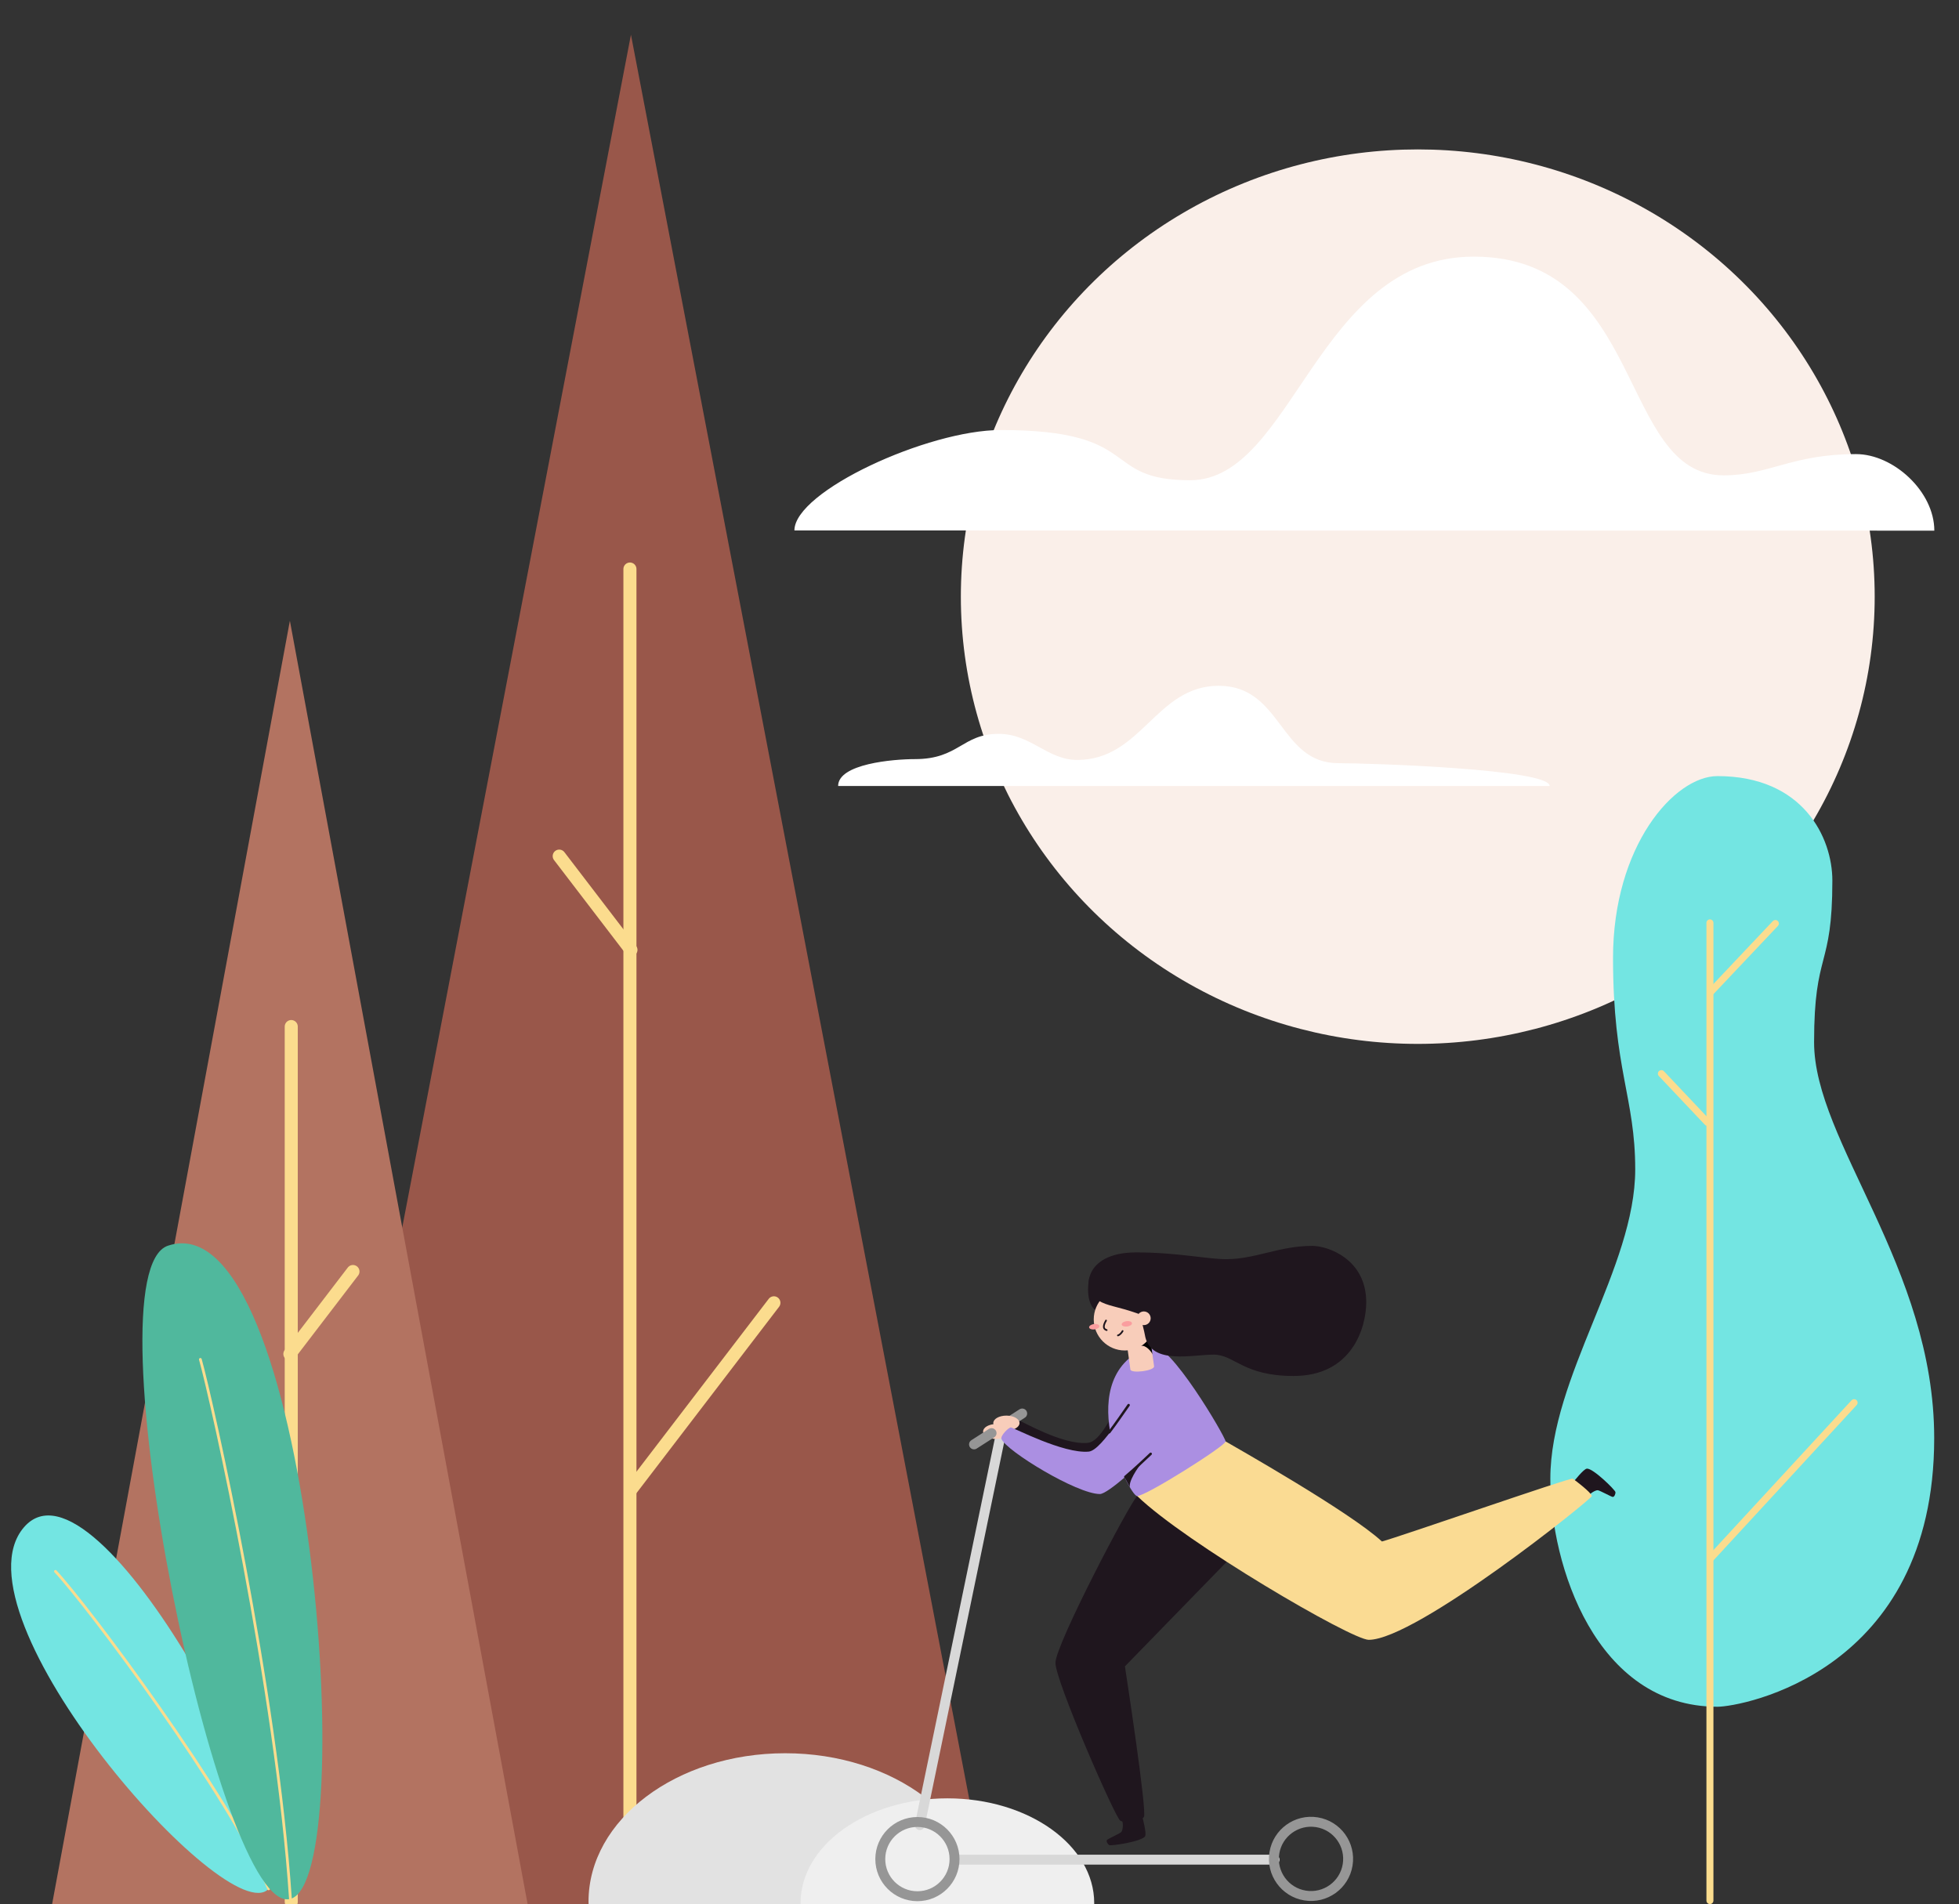 <?xml version="1.0" encoding="utf-8"?>
<!-- Generator: Adobe Illustrator 24.1.0, SVG Export Plug-In . SVG Version: 6.00 Build 0)  -->
<svg version="1.1" id="Layer_1" xmlns="http://www.w3.org/2000/svg" xmlns:xlink="http://www.w3.org/1999/xlink" x="0px" y="0px"
	 viewBox="0 0 790 768" style="enable-background:new 0 0 790 768;" xml:space="preserve">
<rect x="0" y="0" width="790" height="768" fill="#333333" stroke="none"/>
<style type="text/css">
	.st0{fill:#FAEFE9;}
	.st1{fill:#73E5E2;}
	.st2{fill:none;stroke:#FBDC8E;stroke-width:2.825;stroke-linecap:round;stroke-miterlimit:10;}
	.st3{fill:#99574A;}
	.st4{fill:#B37361;}
	.st5{fill:none;stroke:#FBDC8E;stroke-width:5.263;stroke-linecap:round;stroke-miterlimit:10;}
	.st6{fill:#E2E2E2;}
	.st7{fill:#EFEFEF;}
	.st8{fill:none;stroke:#FBDC8E;stroke-width:1.111;stroke-linecap:round;stroke-miterlimit:10;}
	.st9{fill:#50B89D;}
	.st10{fill:none;stroke:#D8D8D8;stroke-width:4;stroke-linecap:round;stroke-linejoin:round;}
	.st11{fill:#1F161E;}
	.st12{fill:#FADB93;}
	.st13{fill:#AB8FE2;}
	.st14{fill:#F8CDBA;}
	.st15{fill:#FA9E9F;}
	.st16{fill:none;stroke:#1F161E;stroke-width:0.69;stroke-linecap:round;stroke-miterlimit:10;}
	.st17{fill:none;stroke:#969696;stroke-width:4;stroke-linecap:round;stroke-miterlimit:10;}
	.st18{fill:none;stroke:#969696;stroke-width:4;stroke-miterlimit:10;}
	.st19{fill:none;stroke:#1F161E;stroke-linecap:round;stroke-linejoin:round;}
	.st20{fill:#FFFFFF;}
</style>
<g>
	<g id="Layer_2_3_">
		<g id="Background_1_">
			<ellipse class="st0" cx="571.74" cy="240.63" rx="184.26" ry="180.37"/>
		</g>
	</g>
</g>
<g>
	<g id="Layer_2_4_">
		<g id="Layer_2-2_2_">
			<path class="st1" d="M692.59,313c34.64,0,46.34,24.86,46.34,42.13c0,36.02-7.37,27.99-7.37,65.22
				c0,40.01,48.44,90.54,48.44,159.65c0,94.48-77.93,108.33-87.41,108.33c-49.14,0-67.39-57.22-67.39-91.94
				c0-41.13,34.23-85.16,34.23-124.8c0-29-8.95-40.27-8.95-85.22C650.48,341.15,675.22,313,692.59,313z"/>
			<line class="st2" x1="689.56" y1="766.5" x2="689.56" y2="372.19"/>
			<line class="st2" x1="690.01" y1="628.28" x2="747.7" y2="565.7"/>
			<line class="st2" x1="688.57" y1="452.66" x2="669.98" y2="432.99"/>
			<line class="st2" x1="690.01" y1="399.9" x2="715.95" y2="372.45"/>
		</g>
	</g>
</g>
<g>
	<g id="Layer_2_2_">
		<g id="Layer_2-2_1_">
			<polygon class="st3" points="254.44,14 109.87,768 399,768 			"/>
			<polygon class="st4" points="116.9,250.35 21,768 212.78,768 			"/>
			<line class="st5" x1="117.45" y1="414.01" x2="117.45" y2="767"/>
			<line class="st5" x1="254.03" y1="229.49" x2="254.03" y2="767"/>
			<line class="st5" x1="116.9" y1="546.05" x2="142.34" y2="512.8"/>
			<line class="st5" x1="116.9" y1="689.67" x2="77.33" y2="637.95"/>
			<line class="st5" x1="254.44" y1="383.08" x2="225.51" y2="345.27"/>
			<line class="st5" x1="254.44" y1="600.76" x2="312.09" y2="525.42"/>
		</g>
	</g>
</g>
<g>
	<g id="Layer_2_6_">
		<g id="Layer_2-2_4_">
			<path class="st6" d="M395.88,768.99c0.03-0.69,0.05-1.37,0.05-2.07c0-33.05-35.5-59.84-79.3-59.84s-79.3,26.79-79.3,59.85
				c0,0.69,0.02,1.38,0.05,2.07L395.88,768.99z"/>
			<path class="st7" d="M441.22,769c0.02-0.48,0.04-0.97,0.04-1.46c0-23.35-26.51-42.27-59.21-42.27s-59.21,18.93-59.21,42.27
				c0,0.49,0.02,0.97,0.04,1.46H441.22z"/>
		</g>
	</g>
</g>
<g>
	<g id="Layer_2_9_">
		<g id="Layer_2-2_7_">
			<path class="st1" d="M9.62,615.99c-30.26,35.4,82.34,163.33,98.71,145.77S39.21,581.42,9.62,615.99z"/>
			<path class="st8" d="M22.36,633.73c12.7,13.47,70.88,91.19,85.97,128.04"/>
			<path class="st9" d="M67.75,502.38c57.17-19.04,78.25,255.46,49.38,263.44C88.26,773.8,34.94,513.31,67.75,502.38z"/>
			<path class="st8" d="M80.8,548.24c4.65,16.54,30.73,133.09,36.32,217.58"/>
		</g>
	</g>
</g>
<g>
	<g id="Layer_2_10_">
		<g id="vector_1_">
			<line class="st10" x1="370.93" y1="736.04" x2="403.81" y2="577.32"/>
			<path class="st11" d="M460.52,585.51c-3.28,3.16-10.4,14.25-13.75,14.25c-9.29,0-37.75-17.41-39.69-22.2
				c-0.49-1.31,2.86-4.66,3.79-4.66c0.93,0,17.51,9.94,27.7,9.02c5.55-0.5,9.22-11.55,15.22-17.96"/>
			<path class="st11" d="M634.18,598.04c0.69-0.78,4.38-5.55,5.71-5.73c2.39-0.36,11.49,8.6,11.56,9.45
				c0.07,0.85-0.49,2.03-1.12,1.95s-5.15-2.61-5.99-2.7s-3.2,1.21-3.81,2.48"/>
			<path class="st11" d="M458.59,603.35c-2.91,2.66-32.96,59.93-32.96,67.28s24.12,62.47,26.14,63.65c2.02,1.18,7.98,0.24,9.5-1.42
				c1.52-1.66-7.63-60.81-7.63-60.81l44.67-45.9L458.59,603.35z"/>
			<path class="st12" d="M494.3,581.35c3.25,1.92,50.13,28.4,62.98,40.33c6.98-1.83,76.01-25.89,76.93-25.34
				c0.92,0.55,7.71,5.78,7.71,7.02s-70.84,57.98-89.95,57.98c-6.98,0-73.99-39.21-93.36-57.98
				C456.66,592.85,485.3,576.02,494.3,581.35z"/>
			<path class="st13" d="M464.22,542.82c7.05-2.49,30.02,36.76,30.02,38.52c0,1.76-32.43,22.24-35.71,22.01
				S430.97,554.57,464.22,542.82z"/>
			<path class="st11" d="M441.69,528.12c-0.95-0.08-4.11-4.02-2.42-12.81c2.04-2.67,8.79-3.52,9.02-0.49
				S444.59,528.39,441.69,528.12z"/>
			<path class="st14" d="M455.84,552.31c0.24,1.74,9.82,0.55,9.56-1.31l-1.6-11.62l-9.56,1.31L455.84,552.31z"/>
			<path d="M464.76,546.32c-0.14-1.03-3-4.27-4.74-3.43c2.14-1.1,2.89-3.96,3.79-3.52L464.76,546.32z"/>
			<circle class="st14" cx="453.61" cy="532.11" r="12.54"/>
			
				<ellipse transform="matrix(0.99 -0.14 0.14 0.99 -70.582 67.069)" class="st15" cx="441.35" cy="535.14" rx="2.09" ry="1.09"/>
			
				<ellipse transform="matrix(0.991 -0.136 0.136 0.991 -68.393 66.778)" class="st15" cx="454.31" cy="533.71" rx="2.09" ry="1.09"/>
			<path class="st16" d="M446.03,532.57c-0.31,0.6-1.98,3.2,0.25,3.85"/>
			<path class="st16" d="M450.82,538.56c0.62-0.1,1.48-0.99,1.89-1.76"/>
			<path class="st11" d="M458.17,505.09c16.6,0,28.51,2.73,36.28,2.73c11.95,0,21.38-5.36,34.78-5.36c6.1,0,21.73,5.19,21.73,22.75
				c0,9.95-5.55,29.72-29.32,29.72c-20.35,0-23.89-8.61-32.15-8.61c-8.7,0-24.87,4.1-27.6-6.99c-0.6-2.95-1.26-6.56-2.89-9.53
				c-9.08-3.17-12.03-2.89-16.32-5.43C436.48,521.42,436.18,505.09,458.17,505.09z"/>
			<circle class="st14" cx="461.27" cy="531.66" r="2.76"/>
			<path class="st11" d="M460.63,732.53c0.22,1,1.8,6.83,1.17,8c-1.14,2.12-13.77,4.05-14.48,3.59s-1.34-1.6-0.89-2.08
				s5.17-2.57,5.74-3.18c0.57-0.61,0.95-3.29,0.31-4.54"/>
			<line class="st10" x1="385" y1="750" x2="514" y2="750"/>
			<line class="st17" x1="402.84" y1="576.08" x2="412.22" y2="570.06"/>
			<ellipse class="st14" cx="405.85" cy="573.92" rx="5.29" ry="3.01"/>
			<ellipse class="st14" cx="401.74" cy="577.32" rx="5.29" ry="3.01"/>
			<line class="st17" x1="392.79" y1="582.52" x2="399.87" y2="577.98"/>
			<path class="st13" d="M464.03,586.33c-3.28,3.15-17.14,16.21-20.48,16.21c-9.29,0-37.74-17.41-39.69-22.2
				c-0.49-1.31,2.86-4.66,3.79-4.66c0.93,0,21.21,10.7,31.39,9.75c5.55-0.5,16.27-19.98,22.26-26.4"/>
			<circle class="st18" cx="369.96" cy="749.77" r="14.97"/>
			
				<ellipse transform="matrix(0.16 -0.987 0.987 0.16 -295.951 1151.697)" class="st18" cx="528.85" cy="749.77" rx="14.97" ry="14.97"/>
			<path class="st19" d="M447.33,577.61c2.51-3.29,5.36-7.45,7.8-10.93"/>
			<path class="st19" d="M464.03,586.33c-1.64,1.57-5.92,5.63-10.22,9.29"/>
			<path class="st11" d="M460.21,590.37c-0.94,0.85-5.77,7.72-4.36,9.81c-1.8-3.31-2.3-4.34-2.3-4.34"/>
		</g>
	</g>
</g>
<g>
	<g id="Layer_2_5_">
		<g id="Layer_2-2_3_">
			<path class="st20" d="M320.36,213.93c0-15.79,53.78-40.5,83.19-40.5c58.01,0,39.9,20.25,76.4,20.25
				c41.58,0,51.08-90.18,114.36-90.18c69.16,0,58.3,88.21,100.75,88.21c18.28,0,27.44-8.57,53.42-8.57
				c15.07,0,31.57,15.06,31.57,30.87L320.36,213.93z"/>
		</g>
	</g>
</g>
<g>
	<g id="Layer_2_7_">
		<g id="Layer_2-2_5_">
			<path class="st20" d="M337.99,316.99c0-8.95,22.21-10.84,30.98-10.84c17.8,0,18.98-10.19,33.76-10.19
				c12.99,0,19.6,10.52,31.7,10.52c25.96,0,31.74-29.9,57-29.9c25.7,0,24.38,31.21,48.3,31.21c12.16,0,85.2,2.3,85.2,9.21
				L337.99,316.99z"/>
		</g>
	</g>
</g>
</svg>
